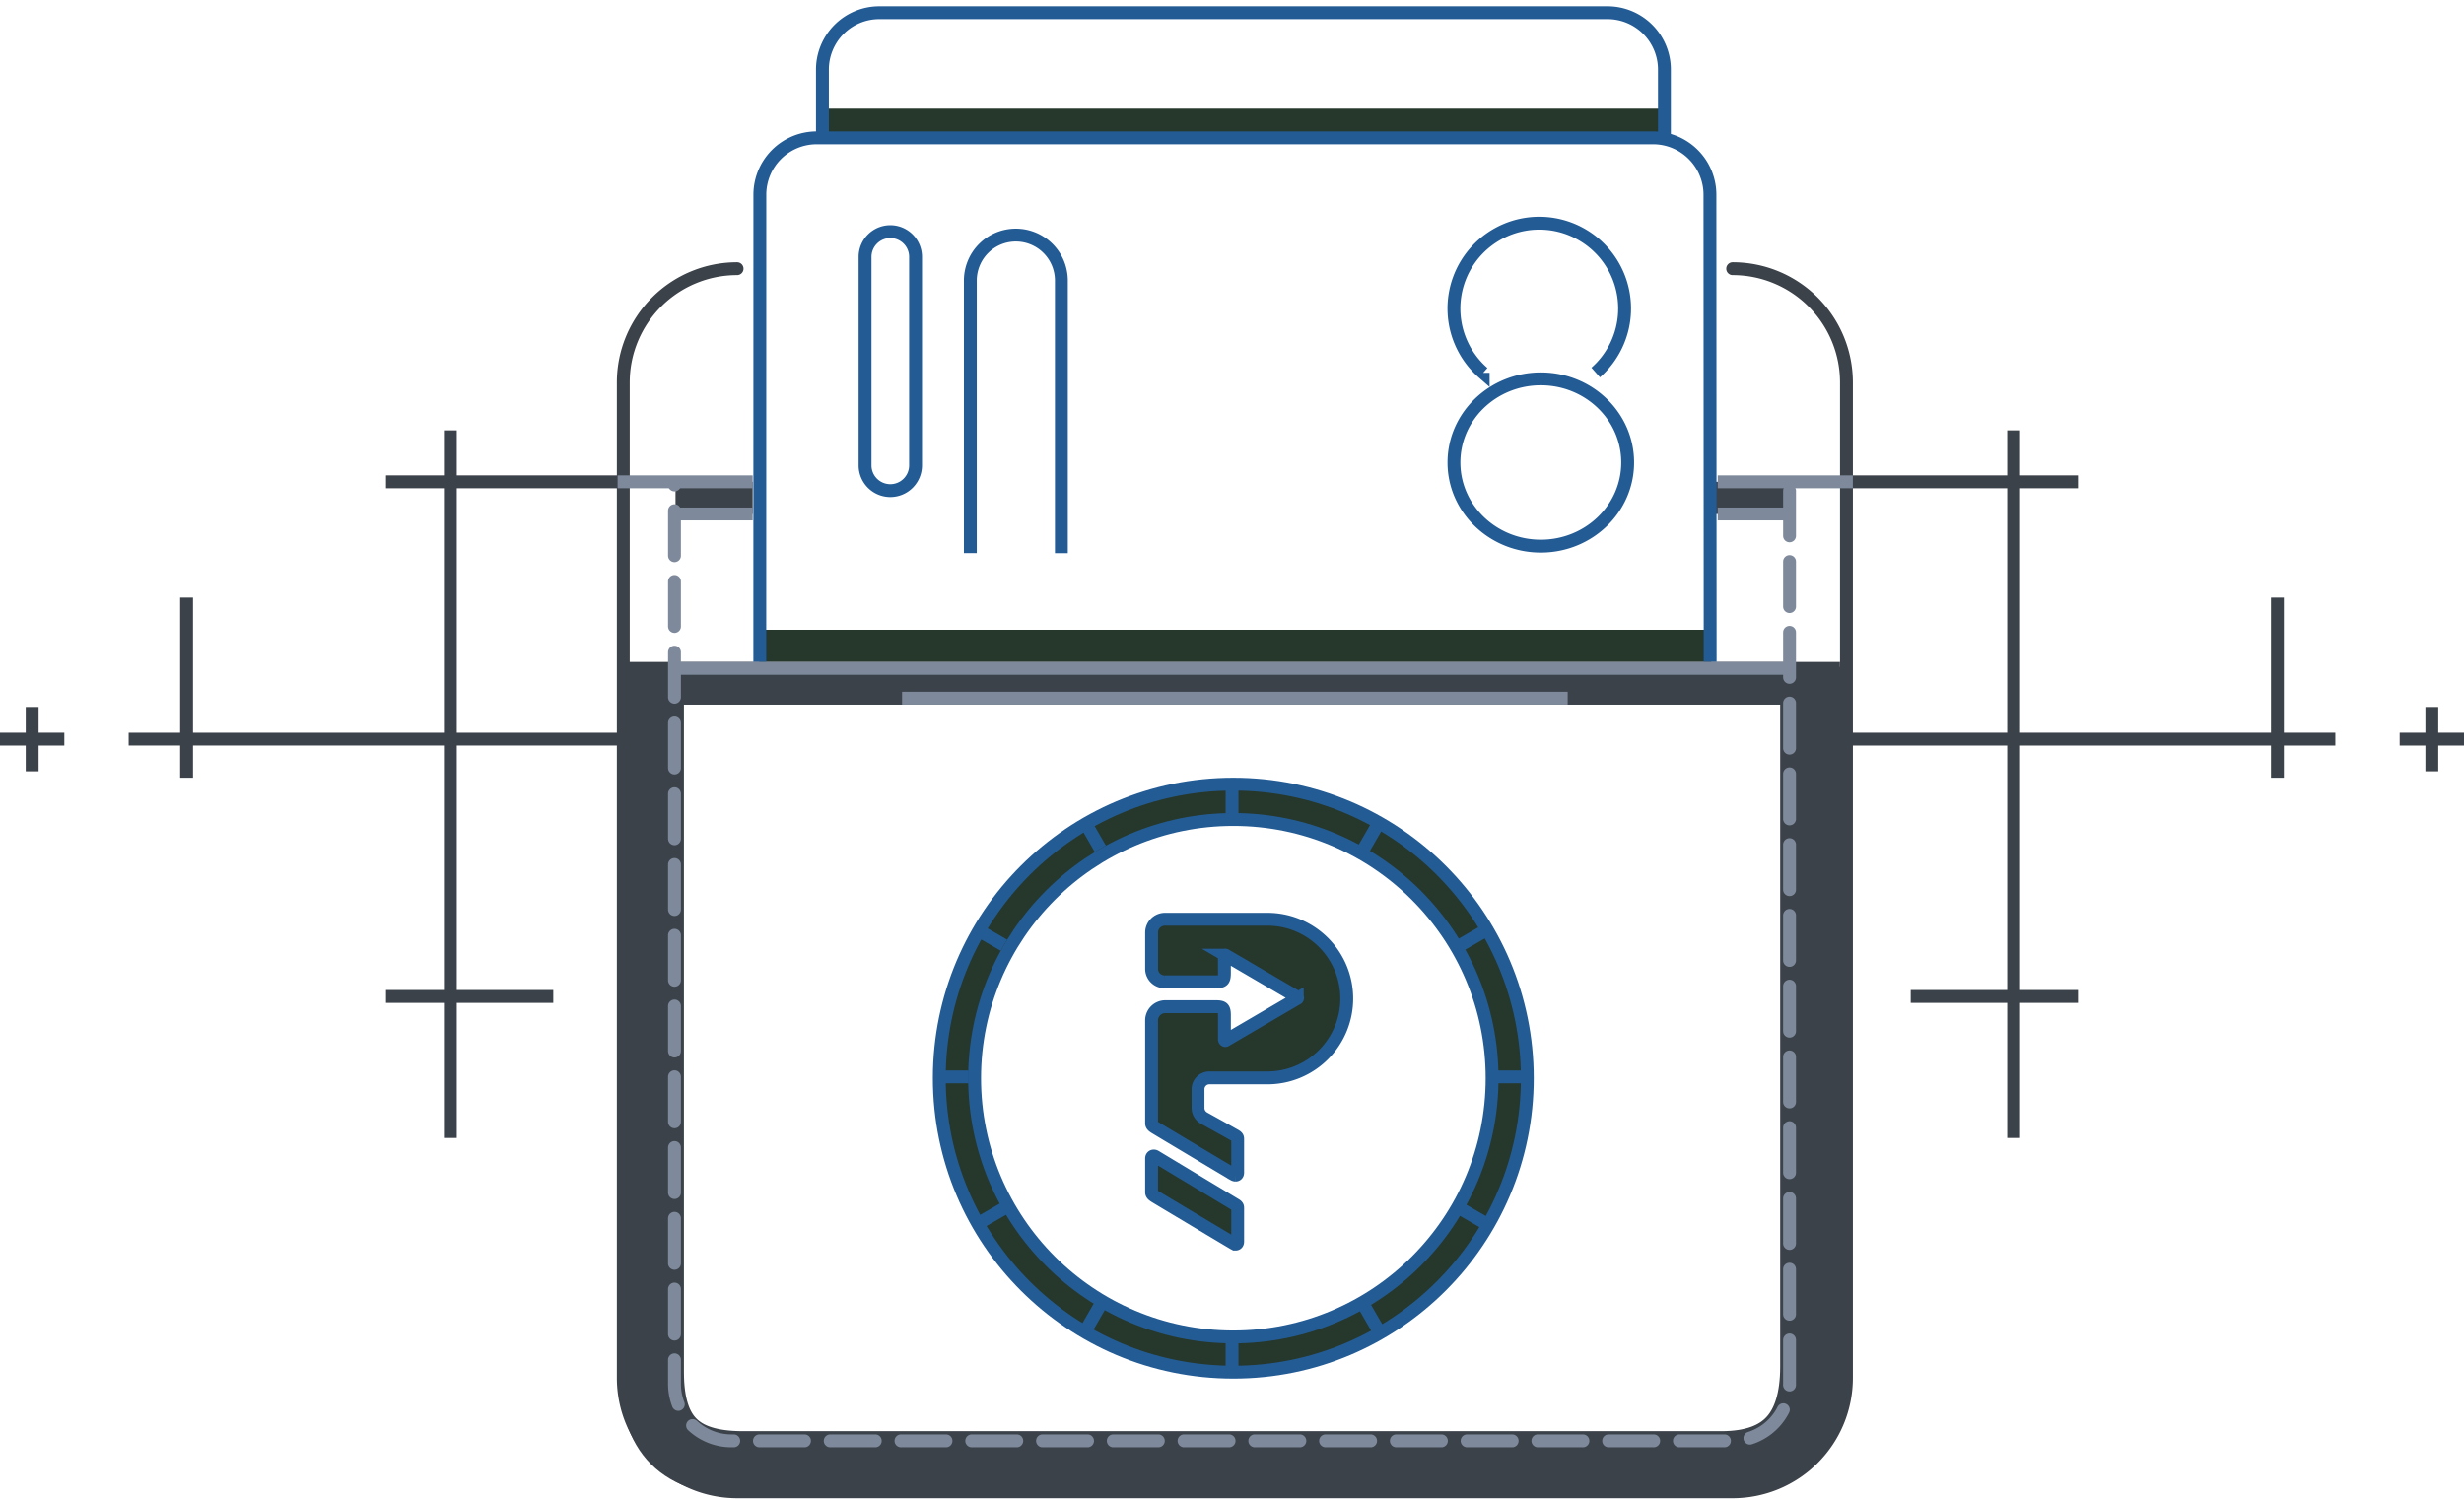 <svg width="383" height="233" viewBox="0 0 383 233" fill="none" xmlns="http://www.w3.org/2000/svg"><g clip-path="url(#clip0_8144_152637)"><path d="M363 115.895v-2h-76v2h76zm-40-40.001v-2h-36v2h36zm0 80.001v-2h-26v2h26z" fill="#3C4249"/><path d="M314 176.895v-110h-2v110h2zm41-56v-28h-2v28h2zm28-5v-2h-10v2h10z" fill="#3C4249"/><path d="M379 119.895v-10h-2v10h2zm-359-6v2h76v-2H20zm40-40.001v2h36v-2H60zm0 80.001v2h26v-2H60z" fill="#3C4249"/><path d="M69 66.894v110.001h2v-110h-2zm-41 26v28.001h2v-28h-2zM0 113.895v2h10v-2H0z" fill="#3C4249"/><path d="M4 109.895v10h2v-10H4z" fill="#3C4249"/><path d="M281.707 103.668v108.77c0 9.768-4.381 15.033-14.149 15.033h-152.1c-9.768 0-14.149-4.381-14.149-14.149V103.668" stroke="#3C4249" stroke-width="10"/><path d="M278 103.895H106v4h172v-4zm0-29.001h-12v5h12v-5zm-161 0h-12v5h12v-5z" fill="#3C4249"/><path d="M269.324 41.766a17.688 17.688 0 0 1 17.686 17.686v154.755a17.69 17.69 0 0 1-5.18 12.506 17.69 17.69 0 0 1-12.506 5.18H114.569a17.69 17.69 0 0 1-17.686-17.686V59.452a17.686 17.686 0 0 1 17.686-17.686" stroke="#3C4249" stroke-width="2" stroke-linecap="round"/><path d="M96 103.895h190m-181.156 4.64h174.209" stroke="#3C4249" stroke-width="2"/><path d="M259 16.895H128v5h131v-5zm7 80.999H118v5.001h148v-5z" fill="#26372B"/><path d="M127.836 21.428V10.816a8.845 8.845 0 0 1 8.843-8.843h113.192a8.843 8.843 0 0 1 8.843 8.843v10.612" stroke="#235B95" stroke-width="2"/><path d="M118.102 102.906l.008-72.637a8.84 8.84 0 0 1 8.843-8.843h129.994a8.844 8.844 0 0 1 8.843 8.843l.035 72.628" stroke="#235B95" stroke-width="2"/><path d="M239.5 84.894c7.456 0 13.5-5.82 13.5-13s-6.044-13-13.5-13-13.5 5.82-13.5 13 6.044 13 13.5 13zm-8.959-26.941a13.264 13.264 0 1 1 17.493-.047M150.828 85.98V43.535a7.072 7.072 0 0 1 7.075-6.991 7.078 7.078 0 0 1 7.074 6.99v42.448m-26.589-49.974h-.001a3.926 3.926 0 0 0-3.926 3.926v32.402a3.926 3.926 0 0 0 3.926 3.926h.001a3.926 3.926 0 0 0 3.926-3.926V39.934a3.926 3.926 0 0 0-3.926-3.926z" stroke="#235B95" stroke-width="2"/><path d="M105 103.895h174m-138.785 4.636h103.464M267 74.894h21m-192 0h21m150 5h12m-174 0h12" stroke="#7E8A9C" stroke-width="2"/><path d="M191.71 210.823c23.869 0 43.218-19.35 43.218-43.218 0-23.869-19.349-43.218-43.218-43.218-23.868 0-43.218 19.349-43.218 43.218 0 23.868 19.35 43.218 43.218 43.218z" stroke="#26372B" stroke-width="6"/><path d="M191.702 213.299c25.241 0 45.702-20.462 45.702-45.702 0-25.241-20.461-45.702-45.702-45.702S146 142.356 146 167.597c0 25.24 20.461 45.702 45.702 45.702z" stroke="#235B95" stroke-width="2"/><path d="M191.71 207.823c22.212 0 40.218-18.006 40.218-40.218 0-22.212-18.006-40.218-40.218-40.218-22.212 0-40.218 18.006-40.218 40.218 0 22.212 18.006 40.218 40.218 40.218z" stroke="#235B95" stroke-width="2"/><path d="M232.457 167.402h4.554m-91.011 0h4.564H146zm45.508 40.95v4.554m0-91.011v4.564-4.564zm35.464 65.981l3.944 2.277m-78.818-45.505l3.953 2.282-3.953-2.282zm18.933 58.218l-2.277 3.943m45.505-78.817l-2.282 3.953 2.282-3.953zm-2.277 74.874l2.277 3.944m-45.505-78.818l2.282 3.953-2.282-3.953zm-12.712 59.884l-3.944 2.277m78.819-45.505l-3.953 2.282 3.953-2.282z" stroke="#235B95" stroke-width="2" stroke-linecap="round"/><path d="M191.781 193.309c-.291-.162-12.084-7.2-12.329-7.367-.245-.167-.451-.321-.451-.6v-5.263c0-.351.316-.474.6-.3s12.232 7.365 12.479 7.518c.247.153.3.286.3.451v5.263c0 .263-.14.382-.321.382a.605.605 0 0 1-.278-.084v0zm0-10.722c-.291-.162-12.084-7.2-12.329-7.367-.245-.167-.451-.321-.451-.6v-15.939a2.14 2.14 0 0 1 .585-1.529 2.15 2.15 0 0 1 1.496-.664h7.851c1.183 0 1.39.208 1.39 1.391v3.684c0 .094.09.226.172.178l11.148-6.523a.121.121 0 0 0 .061-.106.119.119 0 0 0-.061-.106l-11.148-6.524a.126.126 0 0 0-.06-.017.124.124 0 0 0-.06.015.116.116 0 0 0-.045.043.112.112 0 0 0-.019.059s.011 2.258.011 2.648c0 1.183-.207 1.39-1.39 1.39h-7.851a2.04 2.04 0 0 1-1.478-.586 2.016 2.016 0 0 1-.6-1.472v-5.567a2.066 2.066 0 0 1 .609-1.492 2.071 2.071 0 0 1 1.491-.608h15.79a12.33 12.33 0 1 1 0 24.659h-8.946a1.768 1.768 0 0 0-1.729 1.8v2.857a1.812 1.812 0 0 0 .934 1.6c.238.129 4.682 2.6 4.929 2.757.247.157.3.286.3.451v5.262c0 .264-.141.382-.321.382a.59.59 0 0 1-.279-.074v-.002z" fill="#26372B" stroke="#235B95" stroke-width="2"/><path d="M278.165 76.293V215.13a8.845 8.845 0 0 1-8.843 8.843H113.683a8.845 8.845 0 0 1-8.843-8.843V75.293" stroke="#7E8A9C" stroke-width="2" stroke-linecap="round" stroke-dasharray="7 4"/></g><defs><clipPath id="clip0_8144_152637"><path fill="#fff" transform="translate(0 .973)" d="M0 0h383v231.922H0z"/></clipPath></defs></svg>